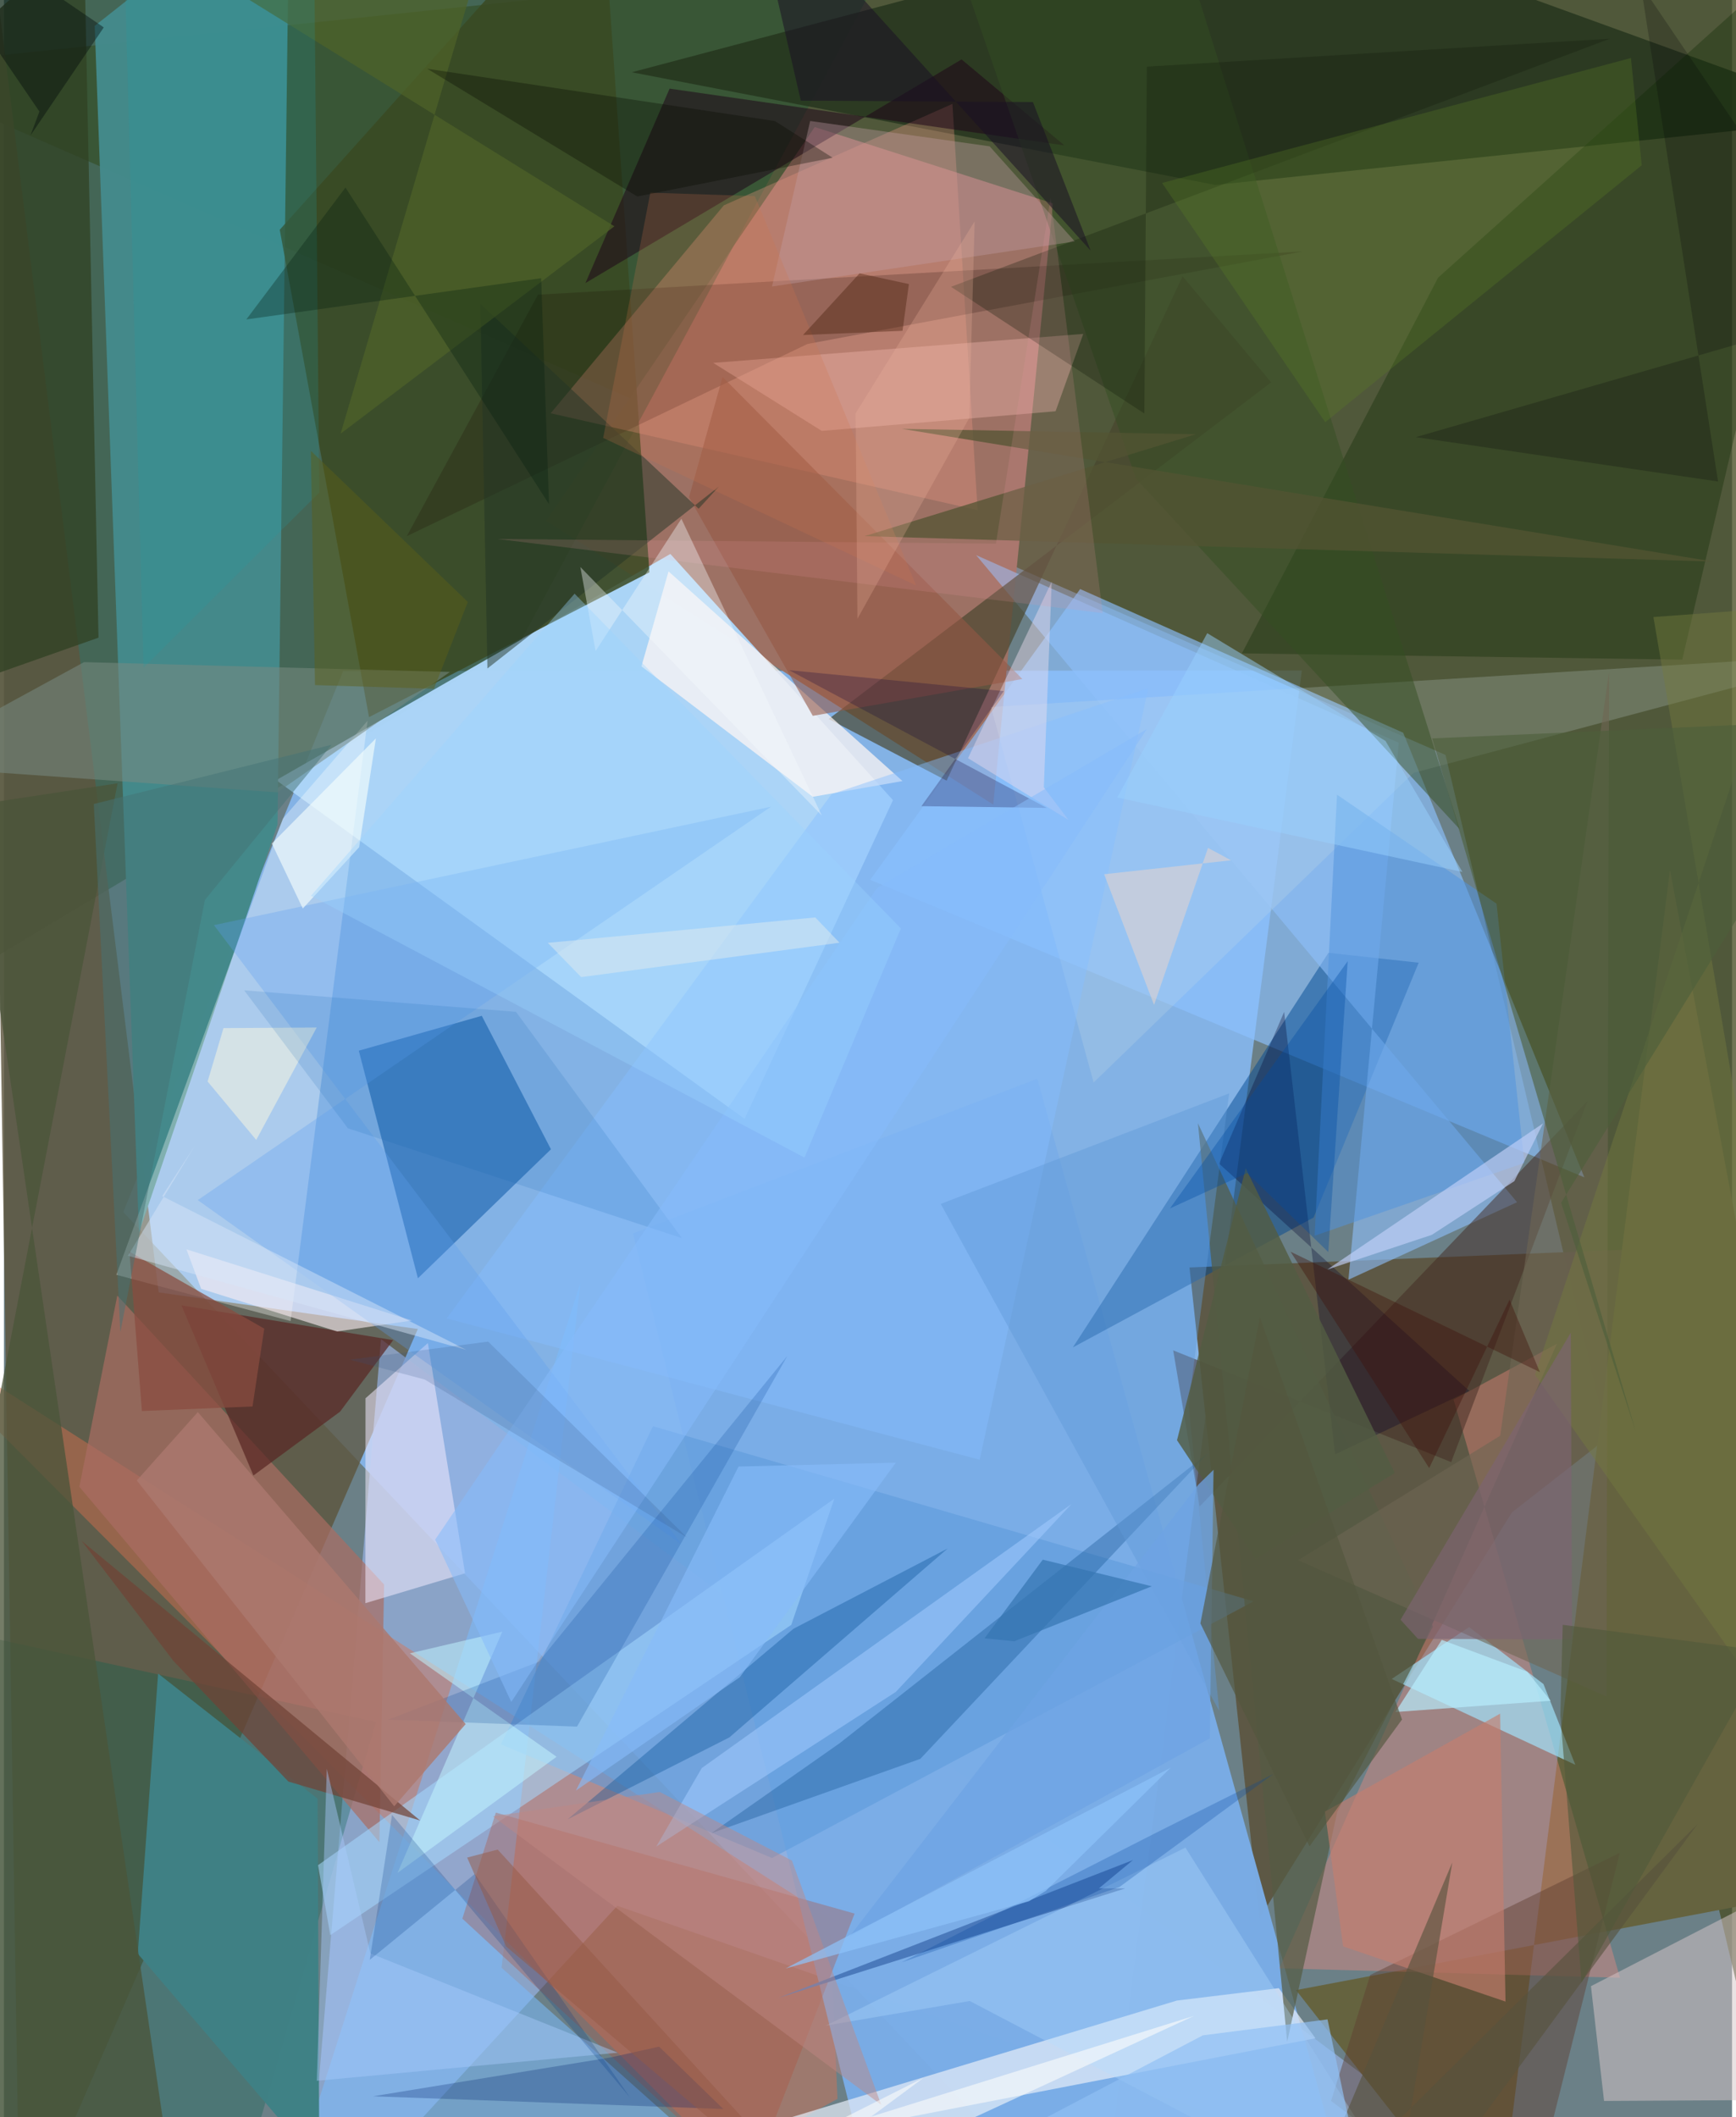 <svg xmlns="http://www.w3.org/2000/svg" width="228" height="278" viewBox="0 0 836 1024"><path fill="#6b8087" d="M0 0h836v1024H0z"/><path fill="#89bdfa" fill-opacity=".82" d="M57.71 586.237l106.37-261.636 463.798-.314L529.402 1086z"/><path fill="#494d25" fill-opacity=".78" d="M-62 33.022L847.43-62l20.73 1148-170.78-720.87z"/><path fill="#9d7164" d="M507.458 98.395L392.236 61.448 262.33 251.951l216.262 137.215z"/><path fill="#2a5435" fill-opacity=".596" d="M-42.018-62l-11.288 554.463 302.93-181.689L450.484-62z"/><path fill="#5d553e" fill-opacity=".812" d="M7.631 1086L-10.463-62l85.308 687.1 125.36 17.697z"/><path fill="#95b0de" fill-opacity=".729" d="M296.733 921.774L145.698 1086l36.708-438.312L767.57 1086z"/><path fill="#5d5844" fill-opacity=".984" d="M607.345 927.918l-33.81-314.882L898 599.78 729.507 731.52z"/><path fill="#abd5f8" fill-opacity=".98" d="M322.388 267.926L131.704 377.341l226.592 163.806 71.781-154.145z"/><path fill="#8cc1ff" fill-opacity=".643" d="M764.551 569.438l-345.528-143.88 101.613-140.65 156.266 69.48z"/><path fill="#44898a" fill-opacity=".992" d="M65.318 596.221L43.903 12.505 138.164-62l-5.836 460.836z"/><path fill="#df6f4e" fill-opacity=".431" d="M399.432 927.474L-62 632.634 348.831 1044.9l54.405-29.739z"/><path fill="#7aade8" fill-opacity=".965" d="M425.792 1086h231.142L499.91 521.75l-195.63 74.815z"/><path fill="#65633f" d="M898 910.877l-272.933 51.668L721.814 1086l84.166-665.316z"/><path fill="#3a4923" fill-opacity=".851" d="M133.416 111.12l43.195 235.735 135.63-70.036L288.587-62z"/><path fill="#25341e" fill-opacity=".827" d="M898 56.894L612.212-46.726l-308.487 81.67 282.25 54.506z"/><path fill="#014892" fill-opacity=".49" d="M640.738 460.84L517.092 651.704l116.486-62.834 50.826-123.24z"/><path fill="#f58c80" fill-opacity=".376" d="M781.802 956.581l-164.836-4.578 134.321-302.076-49.973 27.02z"/><path fill="#0c58a6" fill-opacity=".541" d="M264.62 555.87l-33.464-64.558-59.481 16.874 28.585 110.073z"/><path fill="#79bdfe" fill-opacity=".537" d="M129.807 1086h261.541l-150.62-134.263L278.9 620.382z"/><path fill="#e5ecf7" fill-opacity=".706" d="M616.745 961.61l17.75 24.227-353.917 68.572 286.85-86.812z"/><path fill="#8ec0fc" fill-opacity=".6" d="M650.416 618.954l81.577-37.483-261.666-312.955 204.46 90.735z"/><path fill="#0e2900" fill-opacity=".333" d="M693.817 134.283L898-49.064l-86.086 368.107-213.033-3.033z"/><path fill="#03604c" fill-opacity=".294" d="M-51.652 1086h158.11l73.444-253.118L-62 779.995z"/><path fill="#fcfffd" fill-opacity=".329" d="M138.668 638.945L175.911 348.6l-41.035 47.404-80.512 220.569z"/><path fill="#ef9986" fill-opacity=".318" d="M471.018 246.746L458.845 50.24 348.263 99.313l-83.767 100.57z"/><path fill="#a96d62" fill-opacity=".702" d="M54.82 626.616L183.9 766.383l-2.272 124.637L36.47 719.114z"/><path fill="#a2e5ff" fill-opacity=".671" d="M708.803 786.964l35.973 27.558 15.41 39.057-88.831-41.537z"/><path fill="#d7c7c8" fill-opacity=".514" d="M898 1015.446l-13.098-115.14-117.16 60.342 6.342 55.513z"/><path fill="#48462e" fill-opacity=".682" d="M570.184 133.592L456.027 377.567l-57.037-29.818 214.067-162.816z"/><path fill="#f1eafe" fill-opacity=".549" d="M174.85 775.409l.061-99.113 30.17-26.708 17.975 111.366z"/><path fill="#5f9bdb" fill-opacity=".608" d="M313.968 689.809L240.43 843.678l131.15 54.988 232.985-124.157z"/><path fill="#412920" fill-opacity=".498" d="M565.634 653.118l134.486 54.058 66-174.707L578.424 728.64z"/><path fill="#fdf5f4" fill-opacity=".737" d="M321.509 276.353l-13.11 45.951 82.903 63.075 43.387-7.606z"/><path fill="#314223" fill-opacity=".769" d="M-62 346.43l107.735-38.015-7.069-340.37L-62 57.38z"/><path fill="#a6d9ff" fill-opacity=".545" d="M401.709 724.84l-20.834 61.071L157.864 935.97l-5.914-33.857z"/><path fill="#ae513d" fill-opacity=".345" d="M360.745 1056.434l50.767-130.909-173.558-48.838-16.207 51.284z"/><path fill="#3f8185" fill-opacity=".988" d="M152.571 1047.469l-87.837-102.55 9.843-135.47 77.144 60.526z"/><path fill="#ccdfe6" fill-opacity=".216" d="M681.858 373.812L898 316.184l-420.498 25.769 49.64 181.627z"/><path fill="#1b0600" fill-opacity=".204" d="M388.69 166.366l239.614-44.763-369.973 20.922-63.44 116.788z"/><path fill="#5f3f31" fill-opacity=".455" d="M642.011 1016.144l18.96-60.929 120.722-59.061L734.165 1086z"/><path fill="#1d0218" fill-opacity=".525" d="M463.255 28.74l49.78 41.599L322.02 42.861l-40.716 94.042z"/><path fill="#592725" fill-opacity=".722" d="M188.292 648.176l-25.702 34.607-41.904 30.869-34.827-82.306z"/><path fill="#f9beb5" fill-opacity=".353" d="M522.14 161.497l-179.013 14.015 52.499 32.893 113.116-9.484z"/><path fill="#5193de" fill-opacity=".529" d="M735.539 562.45l-13.473-125.378-77.178-52.71-10.817 213.324z"/><path fill="#004685" fill-opacity=".298" d="M342.18 886.669l61.998-43.464 178.29-140.355-139.163 147.848z"/><path fill="#545b43" fill-opacity=".714" d="M691.284 786.753l-46.286 89.596-24.204 111.178-43.179-444.24z"/><path fill="#4a5539" fill-opacity=".769" d="M-16.393 389.68L85.814 1086-62 986.734l116.961-607.88z"/><path fill="#788981" fill-opacity=".553" d="M215.745 325.011L38.74 320.25l-91.415 49.88 184.952 13.097z"/><path fill="#fbeef4" fill-opacity=".6" d="M197.298 638.69L88.277 604.26l7.113 19.105 65.779 20.632z"/><path fill="#85beff" fill-opacity=".443" d="M472.027 706.023l-257.861-68.34 186.203-253.58 153.215-51.204z"/><path fill="#344e22" fill-opacity=".475" d="M547.616 231.482L446.267-62h112.557l145.488 463.15z"/><path fill="#014c93" fill-opacity=".345" d="M381.954 787.77l74.587-38.82-105.663 91.405-78.18 39.585z"/><path fill="#6f6554" fill-opacity=".592" d="M723.826 694.426l52.68-369.475-1.237 495.564-149.207-65.886z"/><path fill="#965844" fill-opacity=".576" d="M347.645 182.324l-16.228 58.17 59.857 105.731 101.407-17.814z"/><path fill="#5e9eef" fill-opacity=".306" d="M93.763 580.452l234.119 166.57-226.302-299.57 269.468-57.266z"/><path fill="#714235" fill-opacity=".702" d="M82.01 803.355l-44.396-58.06 163.737 135.22-63.75-18.83z"/><path fill="#c57e6e" fill-opacity=".639" d="M726.404 968.09l-2.607-139.247-84.747 47.365 8.792 65.2z"/><path fill="#00012d" fill-opacity=".306" d="M708.904 672.747l-64.933 30.655-24.655-213.984-31.47 73.399z"/><path fill="#4a78ba" fill-opacity=".98" d="M546.176 899.654l-16.478 13.674 12.794.015-167.816 52.965z"/><path fill="#c39ea8" fill-opacity=".361" d="M371.562 138.568l18.456-80.056 86.82 12.263 41.223 46.007z"/><path fill="#a8ccfe" fill-opacity=".439" d="M177.27 944.778l-21.086-89.288-4.835 150.921 145.598-13.59z"/><path fill="#a2cbff" fill-opacity=".553" d="M516.53 727.385l-85.088 90.945-115.877 74.783 22.022-37.977z"/><path fill="#b4deff" fill-opacity=".318" d="M397.561 979.72l173.997-86.11L692.752 1086 467.206 967.808z"/><path fill="#ecdef0" fill-opacity=".443" d="M503.068 380.797l3.79-99.418-40.472 85.338 48.628 29.884z"/><path fill="#111d0c" fill-opacity=".302" d="M776.898 18.722l-318.75 119.994 93.552 61.295 1.195-167.776z"/><path fill="#535433" fill-opacity=".741" d="M434.385 207.408l392.548 64.211L416.35 259.31l160.227-49.279z"/><path fill="#6199d7" fill-opacity=".431" d="M573.088 679.326l14.848 148.202L453.184 582.28l139.533-53.449z"/><path fill="#223326" fill-opacity=".49" d="M230.47 146.91l105.588 99.148 9.847-10.761-112.024 88.028z"/><path fill="#c2f3ff" fill-opacity=".533" d="M190.362 905.878l50.723-116.696-44.711 10.47 70.984 50.032z"/><path fill="#044193" fill-opacity=".204" d="M378.969 655.842l-101.75 179.27-91.342-3.38 72.842-27.992z"/><path fill="#bf8883" fill-opacity=".459" d="M381.19 899.886l-63.933-33.172-80.719 11.768 187.877 139.562z"/><path fill="#5a7e26" fill-opacity=".306" d="M560.258 88.492l226.836-60.433 5.209 51.888-153.115 124.26z"/><path fill="#e994a5" fill-opacity=".169" d="M531.553 296.557L238.648 260.68l241.234 2.253 26.444-167.248z"/><path fill="#00226f" fill-opacity=".267" d="M347.999 1020.047l-169.49-6.142 115.033-18.812 23.397-5.2z"/><path fill="#0c033d" fill-opacity=".259" d="M443.85 389.917l39.84-55.646-103.83-10.115 124.634 66.597z"/><path fill="#c3d2fa" fill-opacity=".639" d="M690.78 597.245l39.928-25.98 13.872-27.94-104.364 70.707z"/><path fill="#737a3e" fill-opacity=".451" d="M864.211 293.577L740.65 664.941 898 887.5 797.971 298.436z"/><path fill="#4f6228" fill-opacity=".702" d="M242.936-62L162.86 209.753l132.458-100.296L18.793-62z"/><path fill="#f4fefb" fill-opacity=".643" d="M171.816 409.787l8.125-52.658-50.334 50.845 14.968 31.443z"/><path fill="#043783" fill-opacity=".224" d="M302.966 1014.624L187.732 877.781l-10.758 70.122 50.81-41.538z"/><path fill="#eed7ca" fill-opacity=".49" d="M556.385 486.053l26.109-75.94 11.145 5.977-61.402 6.75z"/><path fill="#f6fbfc" fill-opacity=".376" d="M286.211 314.923l-7.366-40.683 116.788 120.178-67.915-143.513z"/><path fill="#fefade" fill-opacity=".494" d="M106.21 497.256l-7.69 25.827 23.519 28.262 29.265-54.371z"/><path fill="#d1764d" fill-opacity=".227" d="M312.693 93.198L289.88 211.797l151.357 71.363-77.983-188.314z"/><path fill="#8a4c40" fill-opacity=".729" d="M66.729 682.46l53.52-2.196 5.668-37.654-65.205-37.212z"/><path fill="#ac786e" fill-opacity=".816" d="M64.259 716.064l124.53 157.582 34.576-39.77L93.797 682.981z"/><path fill="#535c43" fill-opacity=".816" d="M672.84 712.442l-67.286 41.494-38.064-57.355 33.233-131.509z"/><path fill="#1d9ca5" fill-opacity=".208" d="M149.7-62l2.827 300.251-85 84.715L57.161-61.779z"/><path fill="#0c61ae" fill-opacity=".141" d="M166.392 545.718l-50.2-66.738L247.7 489.393l80.288 109.467z"/><path fill="#56513d" fill-opacity=".616" d="M819.311 882.297L669.591 1086l31.08-185.215-71.976 170.19z"/><path fill="#9ad2ff" fill-opacity=".478" d="M668.352 358.364l-86.229-52.113-43.557 79.476 167.016 36.016z"/><path fill="#4c2310" fill-opacity=".416" d="M437.786 137.4l-3.083 22.6-48.15 2.036 27.368-29.819z"/><path fill="#1a0f25" fill-opacity=".533" d="M359.982-62l165.742 183.235-27.931-71.869-112.304-.692z"/><path fill="#f1b69f" fill-opacity=".255" d="M466.985 202.158l2.608-95.103-57.565 92.846.858 99.378z"/><path fill="#080a01" fill-opacity=".329" d="M306.384 95.043L204.772 33.25 372.97 58.547l27.933 17.74z"/><path fill="#030006" fill-opacity=".216" d="M683.01 211.428L898 149.302 791.79-7.538l37.44 240.426z"/><path fill="#b8eefd" fill-opacity=".686" d="M736.902 808.541l11.357 14.053-75.055 5.432 22.371-34.87z"/><path fill="#5d5e19" fill-opacity=".467" d="M148.461 218.04l2.015 113.318 57.54 1.776 16.39-41.997z"/><path fill="#87bbfa" fill-opacity=".608" d="M431.45 707.446l-76.068 1.858-78.697 156.735 79.262-54.793z"/><path fill="#d7e6f9" fill-opacity=".471" d="M76.546 578.511l147.25 74.414L59.96 607.35l32.386-53.199z"/><path fill="#6ea3e4" fill-opacity=".729" d="M408.93 936.777l174.433-95.986 1.8-129.897-7.38 7.198z"/><path fill="#3676b2" fill-opacity=".714" d="M488.736 793.833l-14.372-1.44 28.187-38.037 52.753 12.872z"/><path fill="#4c5f3b" fill-opacity=".604" d="M789.48 692.566l-98.567-335.432L898 348.042 753.312 581.737z"/><path fill="#001b0e" fill-opacity=".302" d="M263.687 243.843l-3.809-109.285-142.626 19.939L165.22 90.71z"/><path fill="#004ca4" fill-opacity=".357" d="M640.673 605.567l9.395-140.685-85.997 119.593 37.345-17.118z"/><path fill="#fffffc" fill-opacity=".565" d="M335.483 1086l109.32-80.987-56.665 28.515L575.68 975.02z"/><path fill="#85bbfb" fill-opacity=".541" d="M552.861 352.647L245.43 823.169l-36.814-78.536 213.82-315.216z"/><path fill="#54573e" fill-opacity=".651" d="M607.57 637.05l-28.766 148.108 52.783 107.828 44.749-61.304z"/><path fill="#02439f" fill-opacity=".255" d="M614.138 858.009l-74.47 54.65-105.457 36.495 123.2-62.737z"/><path fill="#7c6472" fill-opacity=".643" d="M675.627 783.4l8.432 9.25 74.543.258-.605-148.353z"/><path fill="#3f120b" fill-opacity=".4" d="M743.044 663.645l-14.682-35.034-38.875 81.441-67.062-104.64z"/><path fill="#335084" fill-opacity=".188" d="M234.24 648.888l96.166 94.691-126.918-76.381-36.226-9.57z"/><path fill="#51583b" fill-opacity=".6" d="M754.084 785.868l99.14 12.859-90.044 160.175-10.234-129.379z"/><path fill="#000c0b" fill-opacity=".408" d="M48.287 13.255l-35.46 52.27 4.326-11.58L-62-62z"/><path fill="#8dc3f9" fill-opacity=".71" d="M504.016 914.55l-8.16 5.033-117.71 32.488 186.26-97.07z"/><path fill="#467475" fill-opacity=".498" d="M97.214 435.294L56.308 644.268 43.459 388.872l115.087-28.668z"/><path fill="#965a45" fill-opacity=".498" d="M224.07 898.436l14.78-3.862L413.607 1086l-170.66-144.554z"/><path fill="#9ad3ff" fill-opacity=".365" d="M433.923 449.044L276.054 287.137 148.536 433.24l238.72 126.645z"/><path fill="#90c0f4" fill-opacity=".694" d="M640.303 976.714L663.46 1086H386.376l193.618-101.58z"/><path fill="#dfebef" fill-opacity=".498" d="M404.22 455.96l-124.98 16.628-16.148-16.565 129.405-12.288z"/></svg>